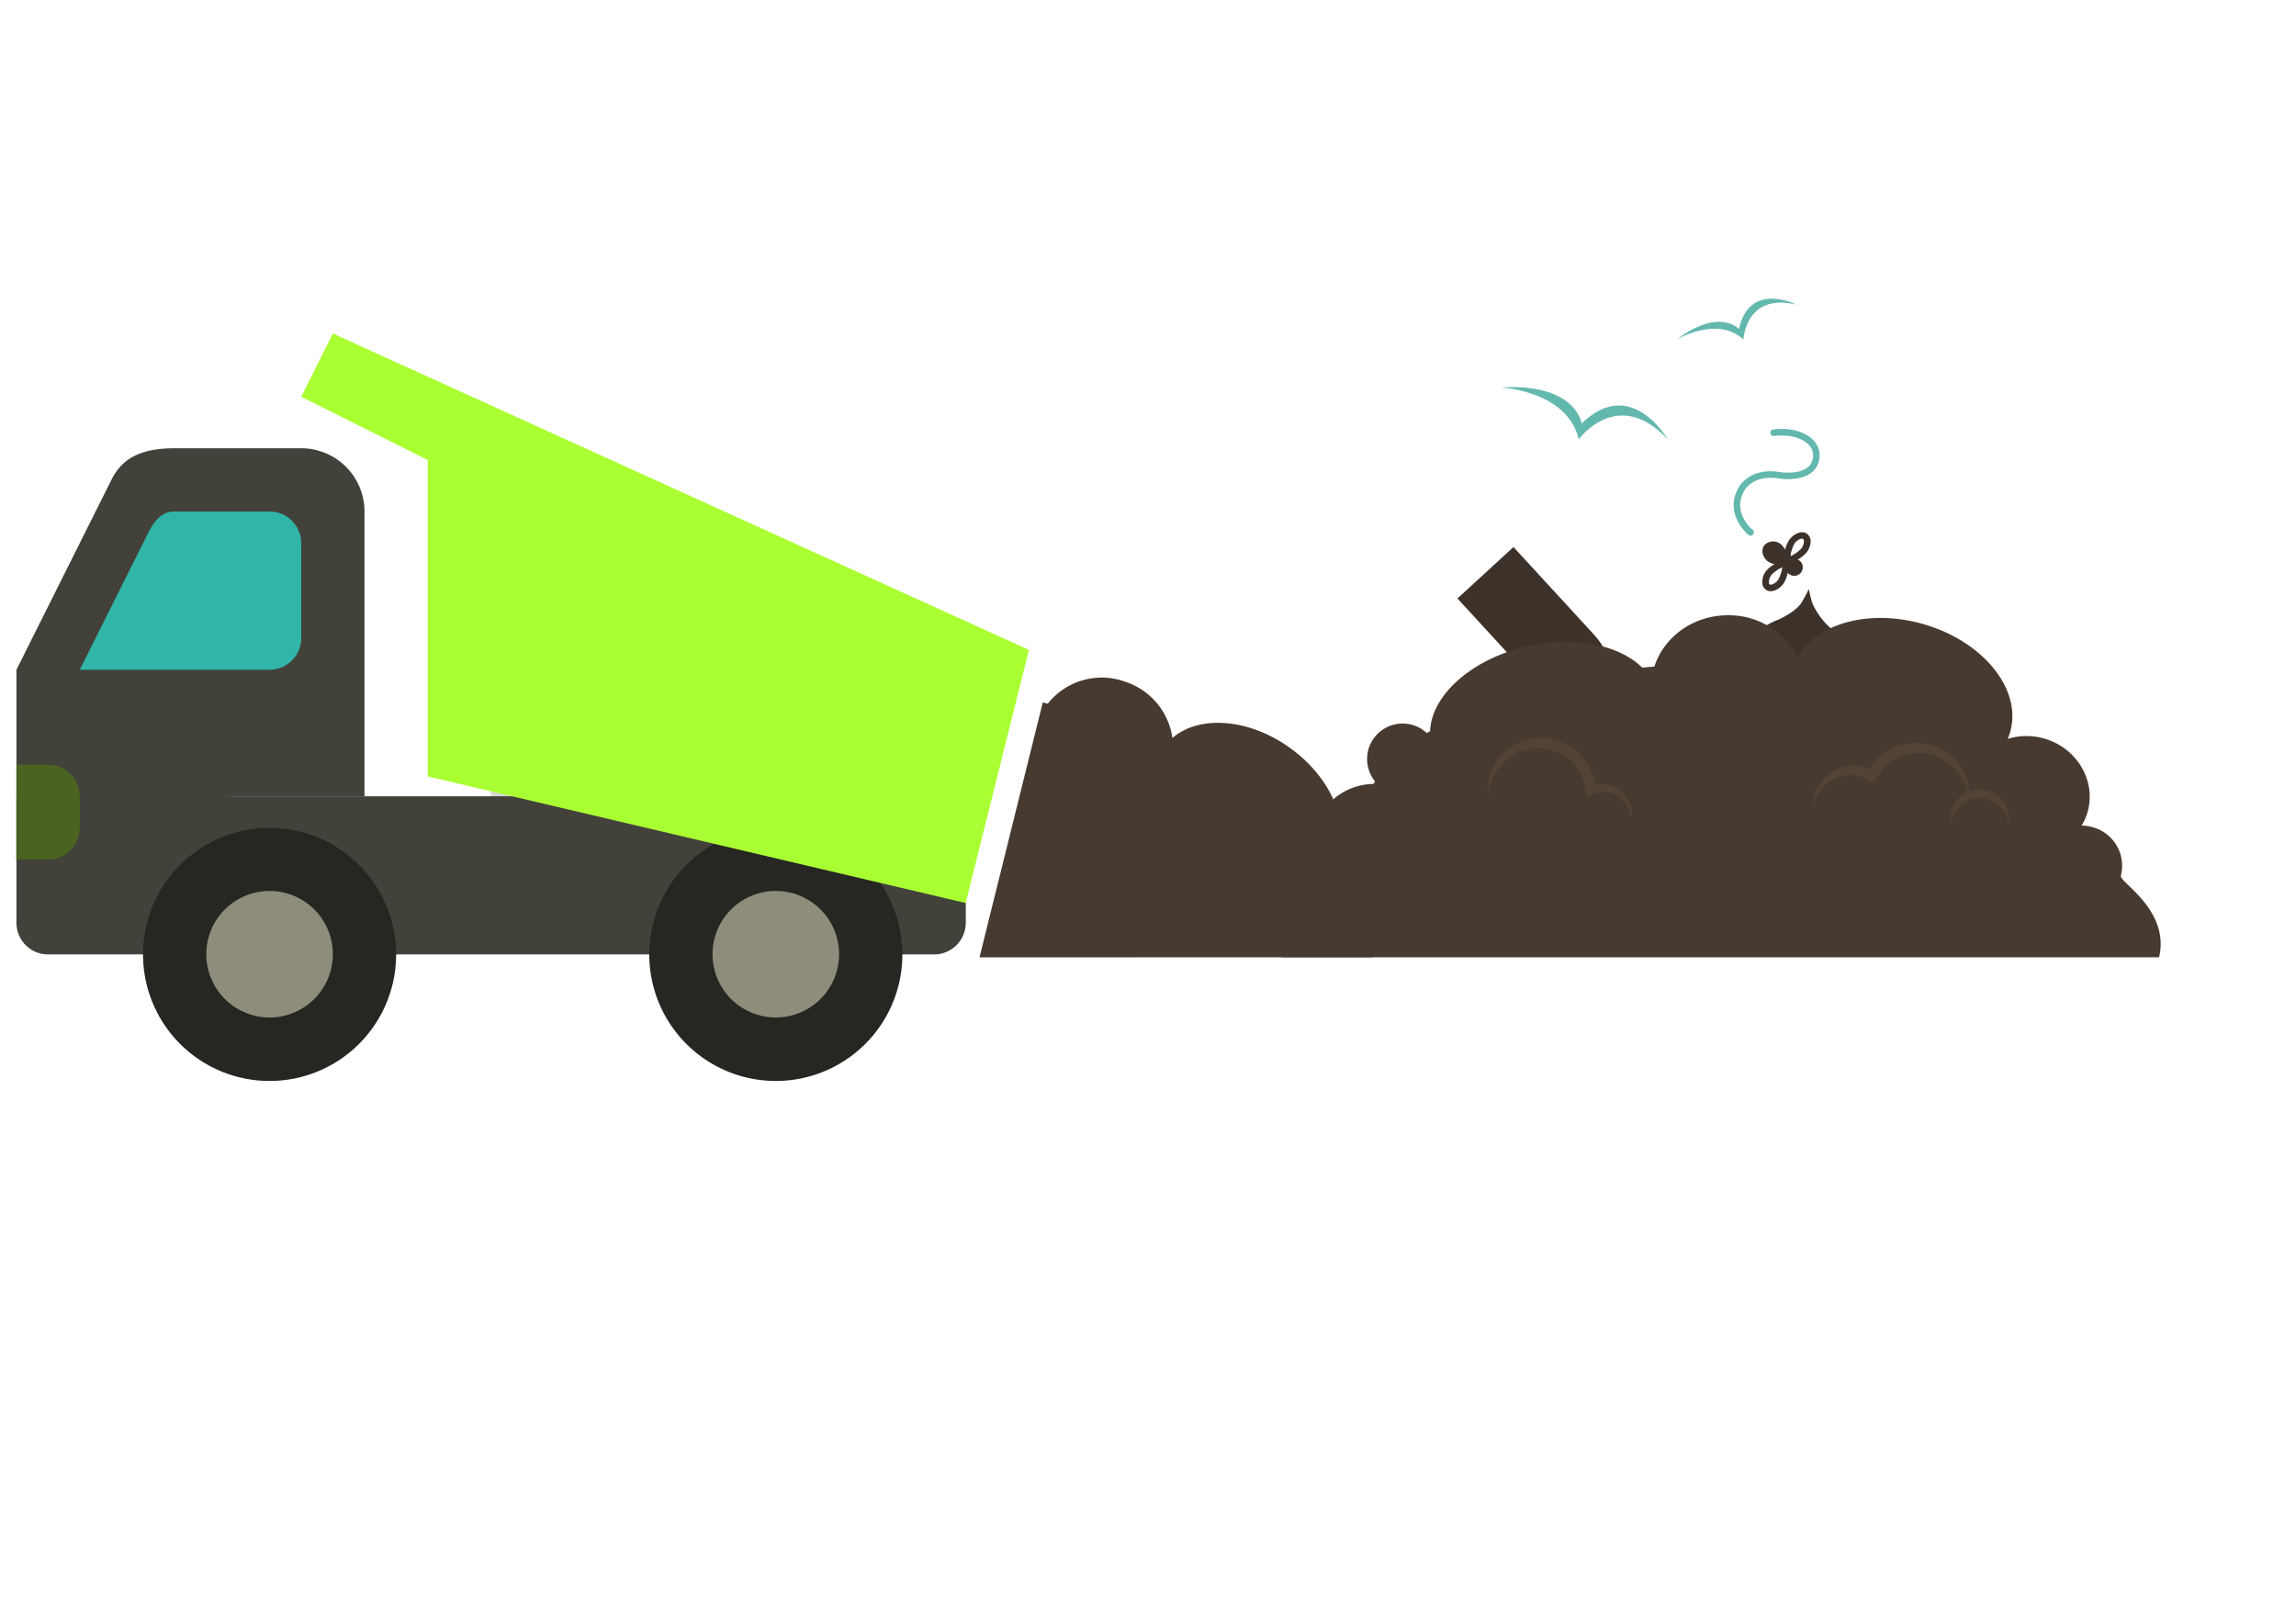 <?xml version="1.0" encoding="utf-8"?>
<svg id="master-artboard" viewBox="0 0 1400 980" version="1.1" xmlns="http://www.w3.org/2000/svg" x="0px" y="0px" style="enable-background:new 0 0 1400 980;" width="1400px" height="980px"><defs><style id="ee-google-fonts">@import url(https://fonts.googleapis.com/css?family=Rubik:300,300italic,400,400italic,500,500italic,700,700italic,900,900italic);</style></defs><rect id="ee-background" x="0" y="0" width="1400" height="980" style="fill: white; fill-opacity: 1; pointer-events: none;"/>








































<g transform="matrix(2.545, 0, 0, 2.545, -36.119, -299.065)"><title>free-landfill-flat-vector-illustration</title><g id="design"><g id="dump_truck" data-name="dump truck"><path d="M 131.84 311.22 L 147.01 310.25 L 147.01 277.98 L 131.84 277.98 L 131.84 311.22 Z" class="cls-7" style="fill: rgb(217, 216, 210); fill-rule: evenodd;"/><path class="cls-8" d="M238,346.21H25.71a7.58,7.58,0,0,1-7.58-7.58V308.31H238a7.58,7.58,0,0,1,7.58,7.58v22.74A7.59,7.59,0,0,1,238,346.21Z" style="fill-rule: evenodd; fill: rgb(66, 65, 58);"/><path class="cls-8" d="M18.13,323.47V278L40.88,232.5c2.49-5,6.79-7.58,15.16-7.58H86.36a15.16,15.16,0,0,1,15.16,15.16v68.23H71.2s-22.74,0-22.74,15.16Z" style="fill-rule: evenodd; fill: rgb(66, 65, 58);"/><path class="cls-9" d="M56,240.08H78.78a7.58,7.58,0,0,1,7.58,7.58V270.4A7.59,7.59,0,0,1,78.78,278H33.3l15.16-30.32C50.31,244,51.85,240.08,56,240.08Z" style="fill-rule: evenodd; fill: rgb(48, 181, 168);"/><path class="cls-10" d="M25.71,323.47H18.13V300.72h7.58a7.58,7.58,0,0,1,7.58,7.58v7.58A7.59,7.59,0,0,1,25.71,323.47Z" style="fill-rule: evenodd; fill: rgb(74, 99, 32);"/><path d="M 109.1 346.21 A 30.32 30.32 0 0 1 78.78 376.53 A 30.32 30.32 0 0 1 48.46 346.21 A 30.32 30.32 0 0 1 78.78 315.89 A 30.32 30.32 0 0 1 109.1 346.21 Z" class="cls-11" style="fill: rgb(38, 38, 34);"/><path class="cls-12" d="M78.78,331a15.16,15.16,0,1,1-15.16,15.16A15.16,15.16,0,0,1,78.78,331Z" style="fill-rule: evenodd; fill: rgb(142, 141, 124);"/><path d="M 139.43 235.34 L 237.98 280.82 L 230.4 311.14 L 139.43 288.4 L 139.43 235.34 Z" class="cls-10" style="fill-rule: evenodd; fill: rgb(204, 152, 5);"/><path d="M 230.39 346.21 A 30.32 30.32 0 0 1 200.07 376.53 A 30.32 30.32 0 0 1 169.75 346.21 A 30.32 30.32 0 0 1 200.07 315.89 A 30.32 30.32 0 0 1 230.39 346.21 Z" class="cls-11" style="fill: rgb(38, 38, 34);"/><path class="cls-12" d="M200.07,331a15.16,15.16,0,1,1-15.16,15.16A15.16,15.16,0,0,1,200.07,331Z" style="fill-rule: evenodd; fill: rgb(142, 141, 124);"/><path d="M 249.29 268.04 L 243.6 265.46 L 93.94 197.43 L 86.36 212.59 L 116.68 227.75 L 116.68 303.56 L 176.18 317.56 L 245.56 333.89 L 259.71 277.27 L 260.72 273.24 L 249.29 268.04 Z" class="cls-13" style="fill: rgb(170, 255, 51);"/></g><g id="garbage"><path class="cls-14" d="M343.17,346.89s2.42-14.13-3.61-18.38A13.81,13.81,0,0,0,332.1,326a12.38,12.38,0,0,0,1-1.24c5.49-7.78,1-20.41-10.08-28.2-9.88-7-21.62-7.69-27.92-2.21a16.68,16.68,0,0,0-11.22-13.45,16.49,16.49,0,0,0-18.66,5.23l-1.19-.3-15.16,61.08Z" style="fill: rgb(71, 58, 48);"/><path class="cls-15" d="M466.7,272.38s-3.77.79-9.39-1.43a17.55,17.55,0,0,1-8.94-9,25.88,25.88,0,0,1-.78-3.3s-.89,1.79-1.8,3.3-3.58,3.2-5.69,4.11a15.9,15.9,0,0,0-6,4c-5.16,5.59-1.74,11.55.79,13.92l1.48,1.38.17-2A14.89,14.89,0,0,1,442,273.09a10.85,10.85,0,0,0,2.64,5.68,20.34,20.34,0,0,1,3.75,8.38l.38,2.16,1.35-1.72a11.13,11.13,0,0,0,1.6-11.15,13.87,13.87,0,0,0,2.75,1.32c9,3.18,13.28-3.87,13.32-3.94l1.14-1.93Z" style="fill: rgb(61, 50, 42);"/><path class="cls-15" d="M390.6,286.37a7,7,0,0,1,2.94.9,13,13,0,0,1,2.43,2.1l6.77,7.37,6.44-5.92-6.76-7.35a13.42,13.42,0,0,1-1.91-2.62,7,7,0,0,1-.64-3c-.34-4.53-2.48-6.86-4.75-9.33l-18.32-19.93-.79.73-12.63,11.6,18.31,19.92C384,283.32,386.11,285.65,390.6,286.37Z" style="fill: rgb(61, 50, 42);"/><path class="cls-14" d="M321.11,346.89H531.49c2.65-11.39-9.62-18-9.16-19.56a9.57,9.57,0,0,0-6.88-11.64,10,10,0,0,0-2.52-.36,13.42,13.42,0,0,0,1.42-3.24c2.13-7.48-2.52-15.36-10.4-17.61a15.32,15.32,0,0,0-8.74.08,13.74,13.74,0,0,0,.6-1.67c2.9-10.16-6.45-21.74-20.88-25.85-12.9-3.68-25.46-.14-30.06,7.9a18.51,18.51,0,0,0-16.67-10c-8.33,0-15.36,5.19-17.63,12.3-1,.07-1.95.16-2.91.25-5.46-5.4-16.11-7.67-27.41-5.15-13.38,3-23.07,11.69-23.42,20.35l-.78.48a8.51,8.51,0,0,0-12.4,11.6c-.14.2-.29.39-.41.6a14.79,14.79,0,0,0-14.64,14.78C328.6,324.65,334.67,340,321.11,346.89Z" style="fill: rgb(71, 58, 48);"/><path class="cls-16" d="M405,313.28a10.14,10.14,0,0,0-.44-1.66l-.32-.75a4.16,4.16,0,0,0-.43-.7,3.48,3.48,0,0,0-.48-.64l-.57-.57a8.72,8.72,0,0,0-1.28-.89,6,6,0,0,0-1.43-.55l-.74-.17-.75,0-.37,0c.09,0-.22,0-.31,0l-.85.14a2,2,0,0,0-.7.23l-.62.25-1.17.47-.33-1.37c-.17-.71-.31-1.4-.44-2.1l-.81-2-1.15-1.78c-.49-.51-.92-1.08-1.45-1.54a18.7,18.7,0,0,0-1.7-1.23,13.94,13.94,0,0,0-1.89-.91,11.76,11.76,0,0,0-2-.55,17.42,17.42,0,0,0-2-.17,18.19,18.19,0,0,0-2.3.23c-.64.21-1.29.33-2,.58s-1.32.59-1.93,1-1.19.84-1.74,1.32-1,1-1.5,1.63-.86,1.23-1.22,1.9-.61,1.4-.86,2.13-.33,1.51-.5,2.29c0-.78-.05-1.59,0-2.4s.32-1.58.49-2.39a22.67,22.67,0,0,1,1-2.28c.41-.72,1-1.37,1.44-2.06a21.14,21.14,0,0,1,1.84-1.74,25.44,25.44,0,0,1,2.16-1.36,19.6,19.6,0,0,1,2.52-.91,19.27,19.27,0,0,1,2.38-.37,12.78,12.78,0,0,1,2.67.1,14.82,14.82,0,0,1,2.53.63,15.13,15.13,0,0,1,2.36,1.1,20.54,20.54,0,0,1,2.08,1.57c.64.59,1.16,1.29,1.74,1.94s.89,1.48,1.32,2.24.57,1.63.84,2.44.24,1.7.34,2.55l-1.5-.9a11.19,11.19,0,0,1,2-.49l.85-.05a3.09,3.09,0,0,1,.55,0l.48.07,1,.15.9.33a7.76,7.76,0,0,1,1.66.91,6.42,6.42,0,0,1,.7.63,4.1,4.1,0,0,1,.62.69l.52.76a4.25,4.25,0,0,1,.4.82,4.55,4.55,0,0,1,.33.84l.19.89A9.49,9.49,0,0,1,405,313.28Z" style="fill: rgb(82, 67, 55);"/><path class="cls-16" d="M481.64,314.6s-.06-.34-.1-.94a3.48,3.48,0,0,1,.06-1.1,4.27,4.27,0,0,1,.38-1.45,5.18,5.18,0,0,1,.88-1.56,6.62,6.62,0,0,1,3.42-2.42,8.92,8.92,0,0,1,2.26-.4,8.81,8.81,0,0,1,2.21.39,6.89,6.89,0,0,1,2,1,6.71,6.71,0,0,1,1.44,1.44,5.32,5.32,0,0,1,.88,1.56,4.13,4.13,0,0,1,.37,1.43,3.56,3.56,0,0,1,.07,1.12c0,.62-.1,1-.1,1s-.12-.34-.28-.9a3.21,3.21,0,0,0-.39-1,5.53,5.53,0,0,0-.67-1.11,5.87,5.87,0,0,0-1-1.12,8.57,8.57,0,0,0-1.3-1,7.3,7.3,0,0,0-1.53-.6,6.81,6.81,0,0,0-1.76-.26,6.93,6.93,0,0,0-1.71.25,7.18,7.18,0,0,0-1.57.62,8.23,8.23,0,0,0-1.29,1,5.48,5.48,0,0,0-1,1.12,5.56,5.56,0,0,0-.67,1.09,3,3,0,0,0-.39,1C481.76,314.27,481.64,314.6,481.64,314.6Z" style="fill: rgb(82, 67, 55);"/><path class="cls-16" d="M485.91,309l-.44-2a9.43,9.43,0,0,0-.69-1.88,6.81,6.81,0,0,0-1-1.7,6.92,6.92,0,0,0-1.19-1.53,7.92,7.92,0,0,0-1.4-1.32,14.63,14.63,0,0,0-1.55-1.08l-1.7-.82-1.8-.49a10.2,10.2,0,0,0-1.85-.2,6.8,6.8,0,0,0-.85,0l-1,.1a10.45,10.45,0,0,0-1.78.34,17.31,17.31,0,0,0-1.7.64,13.86,13.86,0,0,0-1.57.94,8.21,8.21,0,0,0-1.42,1.16,9.83,9.83,0,0,0-1.23,1.37c-.4.47-.65,1-1,1.54l-.78,1.1-1-.6a10.41,10.41,0,0,0-1.9-.92,9.44,9.44,0,0,0-2.08-.39,9.14,9.14,0,0,0-1.09,0,3.9,3.9,0,0,0-1.13.14,7.6,7.6,0,0,0-2,.68,9.09,9.09,0,0,0-1.88,1.18l-.8.8a3.48,3.48,0,0,0-.73.88l-.65,1L449.3,309a13.11,13.11,0,0,0-.62,2.32,9.67,9.67,0,0,1,.09-2.47l.27-1.23.5-1.17a4.34,4.34,0,0,1,.63-1.12c.25-.35.49-.72.77-1.05a10.71,10.71,0,0,1,2-1.68,8.93,8.93,0,0,1,1.16-.67l1.33-.47a5.39,5.39,0,0,1,1.26-.27A10.65,10.65,0,0,1,458,301a10.54,10.54,0,0,1,2.71.34,12.28,12.28,0,0,1,2.52,1l-1.75.5A16,16,0,0,1,462.7,301a12.34,12.34,0,0,1,1.47-1.72,11.62,11.62,0,0,1,1.73-1.46,12.64,12.64,0,0,1,2-1.13,17.62,17.62,0,0,1,2.15-.77,13.55,13.55,0,0,1,2.26-.38l1-.05a6.94,6.94,0,0,1,1.19.1,12.84,12.84,0,0,1,2.22.37c.71.24,1.43.46,2.12.74l1.91,1.15a15.14,15.14,0,0,1,1.68,1.44,9.13,9.13,0,0,1,1.39,1.69,6.66,6.66,0,0,1,1.07,1.88,7.57,7.57,0,0,1,.71,2,10.38,10.38,0,0,1,.36,2.08Z" style="fill: rgb(82, 67, 55);"/><path class="cls-15" d="M447,249.92a4.56,4.56,0,0,0,1-2.63,2.23,2.23,0,0,0-.84-1.86c-1.16-.86-3-.23-4.27,1.44a7.19,7.19,0,0,0-1,2.35,4.18,4.18,0,0,0-1-1.28h0a2.87,2.87,0,0,0-4,.25,2.35,2.35,0,0,0-.41,1.76,3.35,3.35,0,0,0,1.36,2.14,4.17,4.17,0,0,0,1.52.6,7.08,7.08,0,0,0-2,1.6,4.35,4.35,0,0,0-.93,3.08,2.09,2.09,0,0,0,.81,1.42c1.16.86,3,.23,4.27-1.44h0a7.65,7.65,0,0,0,1-2.61,2,2,0,0,0,.36.35,2,2,0,0,0,2.42-3.28,2,2,0,0,0-.39-.22A7.39,7.39,0,0,0,447,249.92Zm-6.74,6.5c-.77,1-1.74,1.35-2.08,1.11a.59.59,0,0,1-.19-.39,1.66,1.66,0,0,1,0-.21,3.1,3.1,0,0,1,.65-1.71,8.67,8.67,0,0,1,2.57-1.78A8.62,8.62,0,0,1,440.24,256.42Zm5.48-7.43h0a8.64,8.64,0,0,1-2.57,1.78,8.61,8.61,0,0,1,.94-3c.77-1,1.74-1.35,2.07-1.11a.73.73,0,0,1,.21.6A3,3,0,0,1,445.72,249Z" style="fill: rgb(61, 50, 42);"/><path class="cls-17" d="M433.11,245.69a.78.78,0,0,0,1-1.21c-.21-.18-5.14-4.32-1.87-9.61.1-.17,2.26-3.72,8.21-2.69.32.05,7.62,1.13,9.35-3.62a5.18,5.18,0,0,0-.77-5.15c-1.87-2.36-5.71-3.52-10-3a.78.78,0,0,0,.18,1.56c3.71-.44,7.09.51,8.6,2.43a3.61,3.61,0,0,1,.53,3.64c-1.29,3.55-7.56,2.62-7.62,2.61-7.07-1.23-9.7,3.24-9.82,3.43C426.9,240.52,433.05,245.64,433.11,245.69Z" style="fill: rgb(99, 184, 174);"/><path class="cls-17" d="M430.84,196.37s-4.59-5.27-14.94,2.51c0,0,9.76-5.84,16,0,0,0,.48-11.29,12.68-8.38C444.6,190.49,433.32,184.77,430.84,196.37Z" style="fill: rgb(99, 184, 174);"/><path class="cls-17" d="M393.14,219s-1.27-9.71-19.37-8.65c0,0,15.91.75,18.69,12.42,0,0,9.31-12.81,21.29,0C413.75,222.81,405,207.39,393.14,219Z" style="fill: rgb(99, 184, 174);"/></g></g></g></svg>